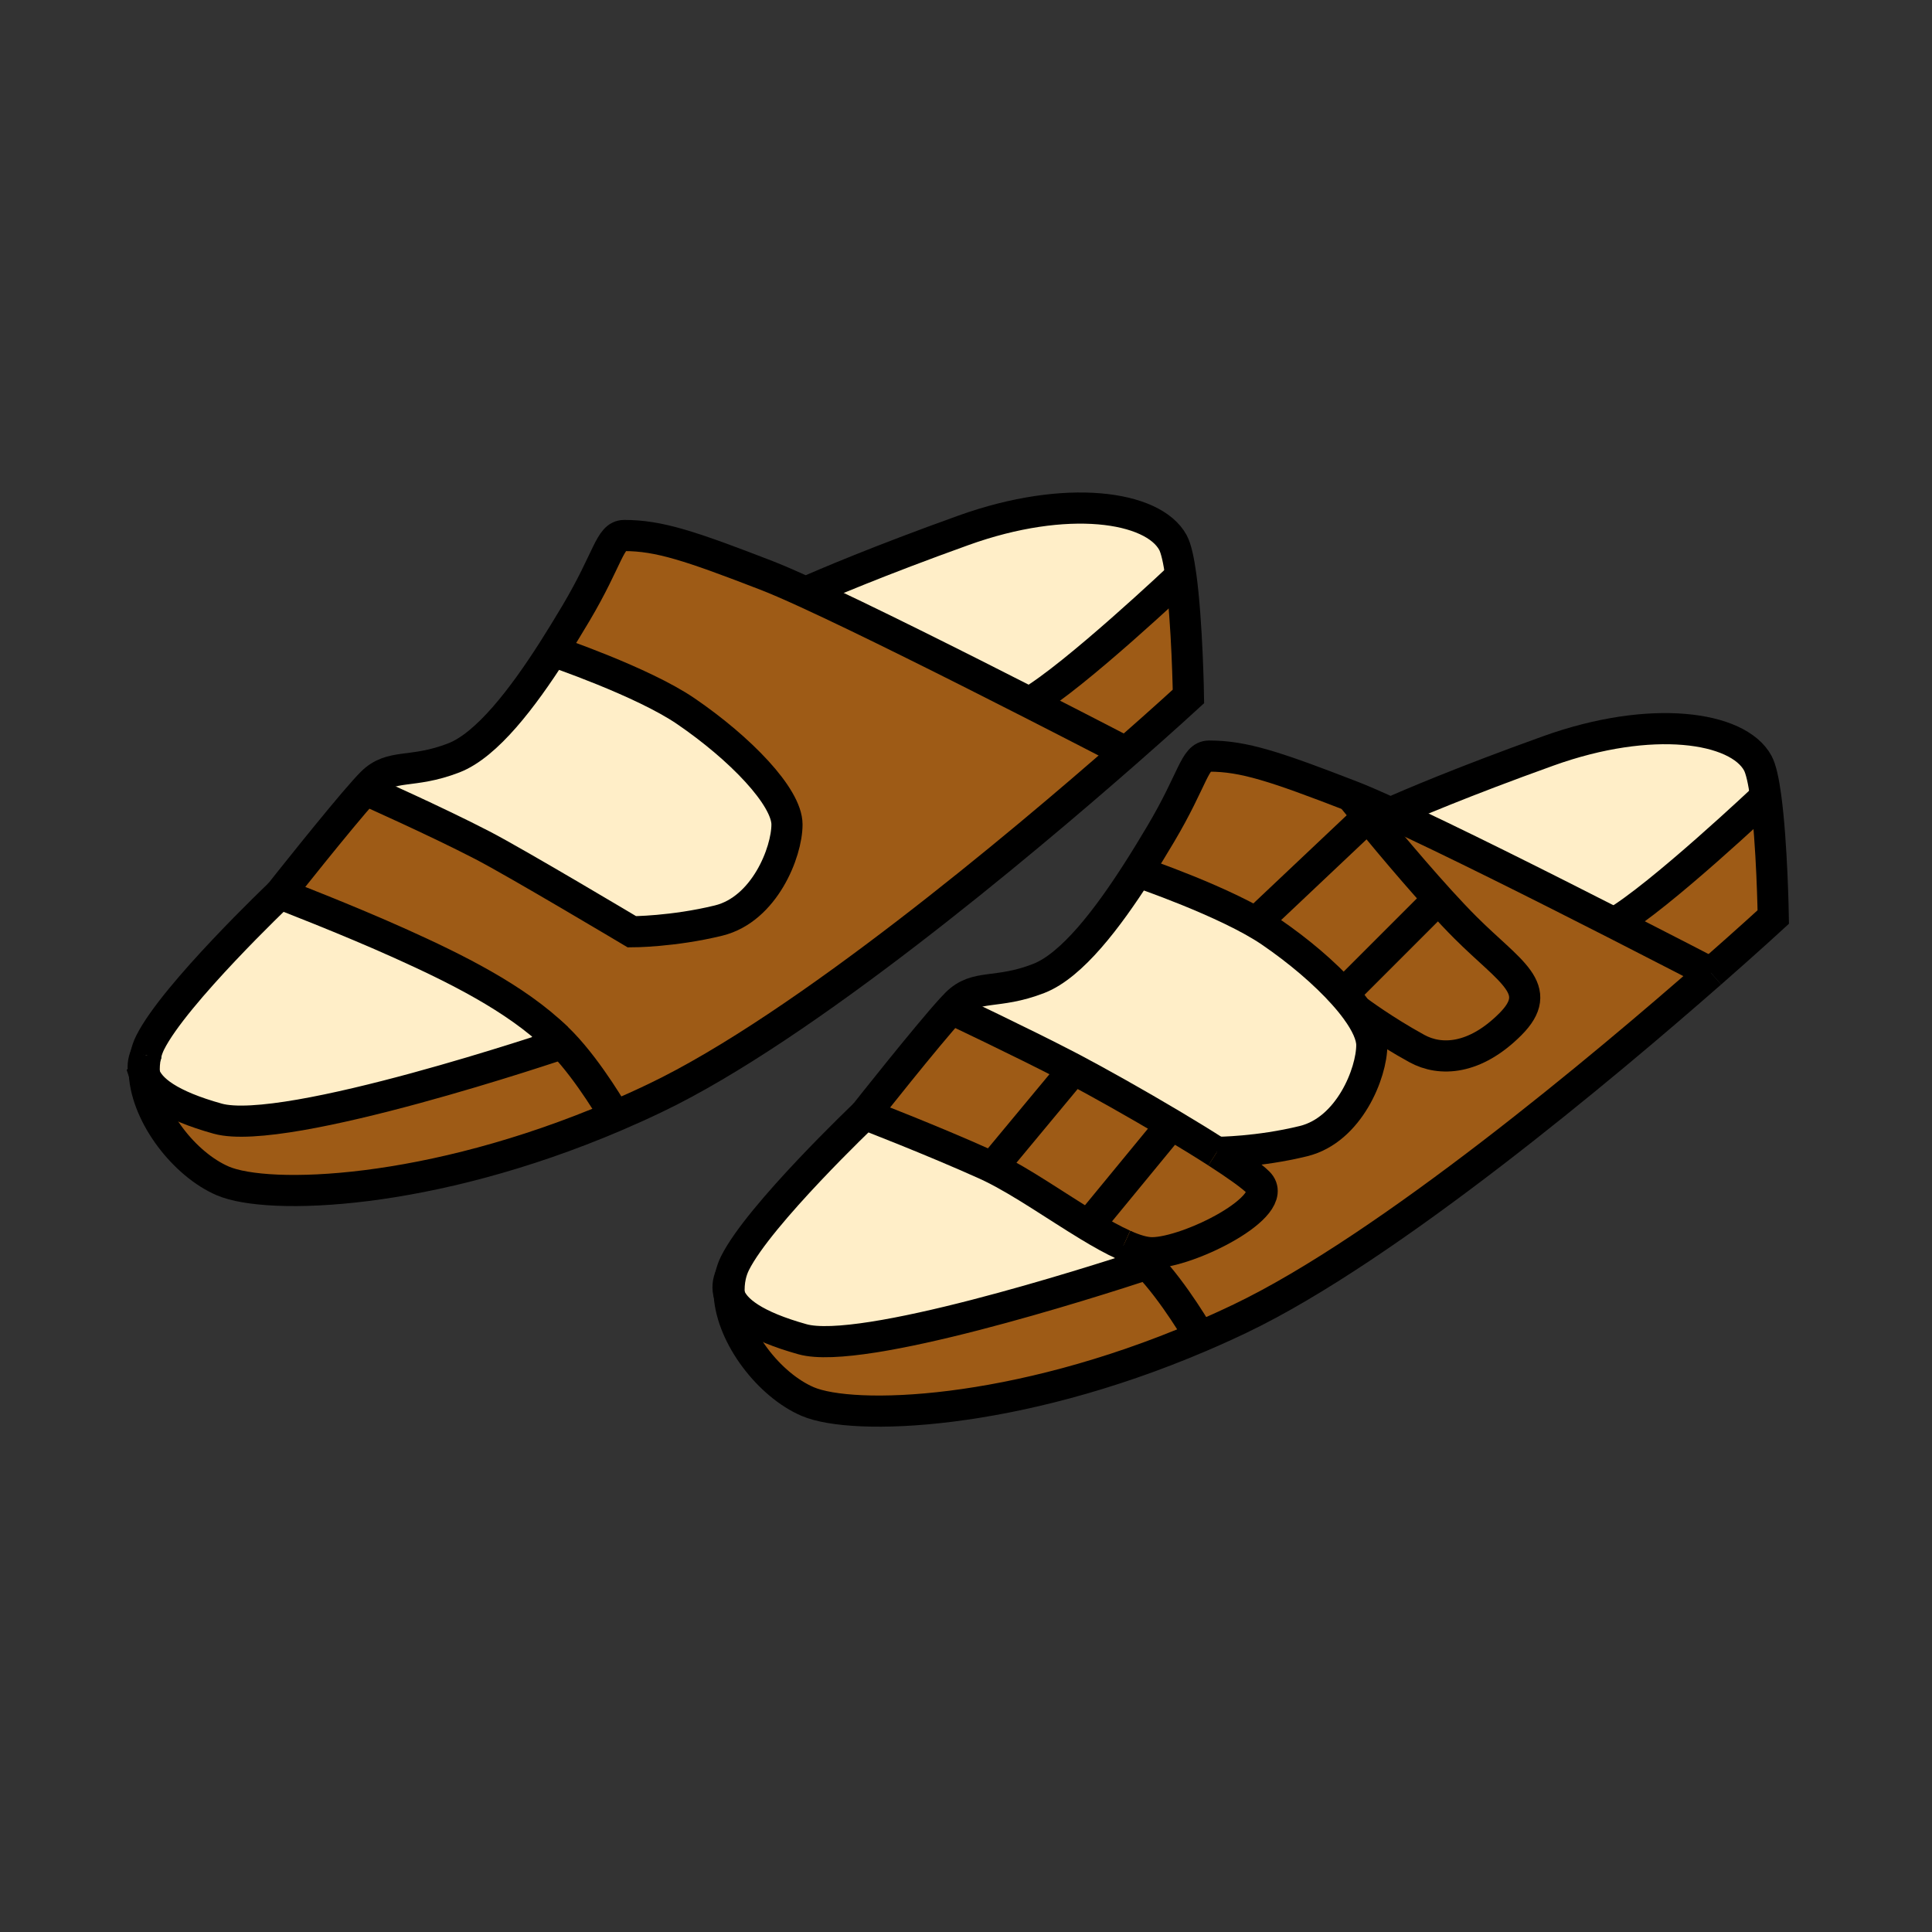 <svg enable-background="new 0 0 850.394 850.394" height="850.394" viewBox="0 0 850.394 850.394" width="850.394" xmlns="http://www.w3.org/2000/svg"><rect x="0" y="0" width="850.394" height="850.394" fill="#333333" stroke="none"/><path d="m301.85 313.02c-19.13-13.06-58.58-26.41-58.58-26.41 3.63-5.68 7.06-11.33 10.21-16.62 14.47-24.38 14.86-34.28 21.32-34.28 15.24 0 28.95 4.57 62.46 17.51 4.38 1.69 10.33 4.28 17.35 7.49 26.18 11.97 67.37 32.65 98.49 48.51 24.36 12.41 42.551 21.87 42.551 21.87-46.46 40.74-141.9 120.95-207.141 152.16-5.97 2.86-11.9 5.54-17.77 8.05 0 0-11.12-19.47-23.17-31.99-.47-.5-.95-.989-1.44-1.46-.31-.31-.63-.619-.95-.92-18.22-17.76-45.43-30.979-68.63-41.459-23.62-10.67-53.32-22.09-53.32-22.09s25.96-32.84 37.35-45.52l1.46.33s29.74 13.2 50.31 23.86c15.11 7.83 65.79 38.08 65.79 38.08s17.99 0 38.18-4.94c20.18-4.96 30.08-30.09 30.08-42.28s-20.56-33.511-44.55-49.891z" fill="#9e5b16"/><path d="m212.35 372.05c-20.57-10.66-50.31-23.86-50.31-23.86l-1.46-.33c1.18-1.31 2.2-2.41 3.02-3.23 8.76-8.76 17.52-3.81 36.18-11.05 14.61-5.67 30.38-26.5 43.49-46.97 0 0 39.45 13.35 58.58 26.41 23.99 16.38 44.55 37.7 44.55 49.89s-9.9 37.32-30.08 42.28c-20.19 4.94-38.18 4.94-38.18 4.94s-50.68-30.25-65.79-38.08z" fill="#ffeec8"/><path d="m246.13 457.85c.49.471.97.96 1.44 1.46l-.01.011s-121.91 41.41-151.75 33.069c-21.03-5.859-30.12-12.79-32.27-19.56.01-.01.01-.01 0-.01-.18-2.851-.01-5.641.59-8.311 0-.01.01-.02.01-.029.42-1.94 1.08-3.811 1.97-5.591 10.66-21.34 57.12-65.51 57.12-65.51s29.7 11.42 53.32 22.09c23.2 10.48 50.41 23.7 68.63 41.459.32.302.64.612.95.922z" fill="#ffeec8"/><path d="m433.97 512.56c-23.62-10.659-53.32-22.09-53.32-22.09s27.29-34.529 38.18-46.439l.25.229s30.13 14.221 50.689 24.891c.9.47 1.86.97 2.881 1.51l-35.891 43.22c-.939-.471-1.869-.911-2.789-1.321z" fill="#9e5b16"/><path d="m472.65 470.66c-1.021-.54-1.98-1.04-2.881-1.51-20.56-10.67-50.689-24.891-50.689-24.891l-.25-.229c.84-.91 1.57-1.681 2.19-2.3 8.76-8.771 17.52-3.811 36.18-11.051 14.62-5.67 30.39-26.51 43.49-46.979 0 0 39.449 13.35 58.579 26.41 12.381 8.46 23.851 18.23 32.04 27.38 2.181 2.42 4.11 4.79 5.78 7.09 4.25 5.85 6.73 11.189 6.73 15.43 0 12.181-9.9 37.32-30.08 42.271-19.891 4.87-37.65 4.939-38.17 4.939-.011 0-.011 0-.011 0-5.979-3.85-12.829-8.05-19.899-12.26-15.669-9.33-32.389-18.69-43.009-24.3z" fill="#ffeec8"/><path d="m777.2 350.61c2.819 20.58 3.33 53.03 3.33 53.03s-10.45 9.63-27.46 24.55c0 0 0 0-.011 0-.359-.19-18.43-9.581-42.54-21.871v-.01c19.801-11.429 66.681-55.699 66.681-55.699z" fill="#9e5b16"/><path d="m773.68 335.85c1.46 2.66 2.62 8.09 3.521 14.76 0 0-46.88 44.27-66.681 55.7v.01c-31.109-15.86-72.3-36.55-98.489-48.51 8.45-3.75 31.62-13.69 69.479-27.29 45.4-16.32 83.41-10.67 92.17 5.33z" fill="#ffeec8"/><path d="m612.03 357.81c26.189 11.96 67.38 32.65 98.489 48.51 24.11 12.29 42.181 21.68 42.54 21.871-46.459 40.749-141.889 120.939-207.119 152.159-5.971 2.86-11.9 5.54-17.78 8.04 0 0-11.12-19.47-23.16-31.989-3.44-3.591-6.97-6.601-10.32-8.42 4.761 2.14 8.99 3.43 12.41 3.43 16 0 57.13-20.58 46.84-30.86-3.029-3.03-9.8-7.81-18.359-13.33.52 0 18.279-.069 38.17-4.939 20.18-4.95 30.08-30.09 30.08-42.271 0-4.24-2.48-9.58-6.73-15.43.97.729 11.99 8.95 26.54 16.939 10.38 5.721 25.521 4.961 41.13-10.649 15.61-15.62 0-22.851-19.81-42.66-13.72-13.73-32.57-36.23-42.84-48.75-4.561-5.55-7.431-9.14-7.431-9.14 4.38 1.689 10.33 4.279 17.35 7.489z" fill="#9e5b16"/><path d="m602.11 359.46c10.27 12.52 29.12 35.02 42.84 48.75 19.81 19.81 35.42 27.04 19.81 42.66-15.609 15.61-30.75 16.37-41.13 10.649-14.55-7.989-25.57-16.21-26.54-16.939-1.67-2.3-3.6-4.67-5.78-7.09-8.189-9.15-19.659-18.92-32.04-27.38-19.13-13.06-58.579-26.41-58.579-26.41 3.64-5.68 7.069-11.33 10.21-16.62 14.47-24.38 14.859-34.28 21.33-34.28 15.229 0 28.939 4.58 62.449 17.52 0 0 2.87 3.59 7.43 9.14z" fill="#9e5b16"/><path d="m553.93 520.55c10.29 10.28-30.84 30.86-46.84 30.86-3.42 0-7.649-1.29-12.41-3.43-.01-.011-.02-.011-.029-.021-4.761-2.13-10.051-5.11-15.601-8.479l36.61-44.521c7.07 4.21 13.92 8.41 19.899 12.26h.011c8.56 5.521 15.33 10.301 18.36 13.331z" fill="#9e5b16"/><path d="m519.78 253.52c2.819 20.58 3.33 53.03 3.33 53.03s-10.45 9.63-27.46 24.54c0 0-18.19-9.46-42.551-21.87 19.801-11.43 66.67-55.7 66.67-55.7z" fill="#9e5b16"/><path d="m519.78 253.52h-.011s-46.869 44.27-66.67 55.7c-31.12-15.86-72.31-36.54-98.49-48.51 8.45-3.75 31.61-13.67 69.48-27.28 45.4-16.32 83.4-10.67 92.17 5.33 1.461 2.66 2.611 8.09 3.521 14.76z" fill="#ffeec8"/><path d="m505 556.4c12.04 12.52 23.16 31.989 23.16 31.989-81.79 34.96-152.74 37.051-172.64 28.521-16.84-7.22-33.33-28.4-34.54-46.96 2.16 6.76 11.25 13.68 32.25 19.54 25.99 7.26 126.31-24.72 151.77-33.09z" fill="#9e5b16"/><path d="m515.66 494.96-36.61 44.521c-13.84-8.391-29.319-19.24-42.29-25.601l35.891-43.22c10.619 5.61 27.339 14.97 43.009 24.3z" fill="#9e5b16"/><path d="m436.76 513.88c12.971 6.36 28.45 17.21 42.29 25.601 5.55 3.369 10.84 6.35 15.601 8.479.01.01.02.01.029.021 3.351 1.819 6.88 4.829 10.32 8.42-25.46 8.369-125.78 40.35-151.77 33.09-21-5.86-30.09-12.78-32.25-19.54-.2-2.88-.02-5.69.58-8.38.43-1.94 1.08-3.811 1.97-5.59 10.66-21.33 57.12-65.511 57.12-65.511s29.7 11.431 53.32 22.09c.92.41 1.85.85 2.79 1.32z" fill="#ffeec8"/><path d="m247.57 459.31c12.05 12.521 23.17 31.99 23.17 31.99-81.79 34.96-152.74 37.04-172.64 28.51-16.85-7.22-33.35-28.42-34.56-46.979 2.15 6.77 11.24 13.7 32.27 19.56 29.84 8.341 151.75-33.069 151.75-33.069z" fill="#9e5b16"/><g fill="none"><path d="m753.06 428.19c-46.46 40.75-141.89 120.94-207.12 152.16-5.971 2.86-11.9 5.54-17.78 8.04-81.79 34.96-152.74 37.051-172.64 28.521-16.84-7.22-33.33-28.4-34.54-46.96-.2-2.88-.02-5.69.58-8.38.43-1.94 1.08-3.811 1.97-5.59 10.66-21.33 57.12-65.511 57.12-65.511" stroke="#000" stroke-width="13.71"/><path d="m608.39 359.46s1.21-.57 3.641-1.65c8.45-3.75 31.62-13.69 69.479-27.29 45.4-16.32 83.41-10.67 92.17 5.33 1.46 2.66 2.62 8.09 3.521 14.76 2.819 20.58 3.33 53.03 3.33 53.03s-10.45 9.63-27.46 24.55" stroke="#000" stroke-width="13.71"/><path d="m777.2 350.61s-46.88 44.27-66.681 55.7" stroke="#000" stroke-width="13.71"/><path d="m510.9 554.44s-2.131.72-5.9 1.96c-25.46 8.369-125.78 40.35-151.77 33.09-21-5.86-30.09-12.78-32.25-19.54-.92-2.86-.6-5.681.58-8.38" stroke="#000" stroke-width="13.71"/><path d="m535.56 507.22c-5.979-3.85-12.829-8.05-19.899-12.26-15.67-9.33-32.391-18.69-43.01-24.3-1.021-.54-1.98-1.04-2.881-1.51-20.56-10.67-50.689-24.891-50.689-24.891" stroke="#000" stroke-width="13.71"/><path d="m494.68 547.98c4.761 2.14 8.99 3.43 12.41 3.43 16 0 57.13-20.58 46.84-30.86-3.029-3.03-9.8-7.81-18.359-13.33" stroke="#000" stroke-width="13.71"/><path d="m753.07 428.19s0 0-.011 0c-.359-.19-18.43-9.581-42.54-21.871-31.109-15.86-72.3-36.55-98.489-48.51-7.021-3.21-12.971-5.8-17.351-7.49-33.51-12.94-47.22-17.52-62.449-17.52-6.471 0-6.86 9.9-21.33 34.28-3.141 5.29-6.57 10.94-10.21 16.62-13.101 20.47-28.87 41.31-43.49 46.979-18.66 7.24-27.42 2.28-36.18 11.051-.62.619-1.35 1.39-2.19 2.3-10.89 11.91-38.18 46.439-38.18 46.439s29.7 11.431 53.32 22.09c.92.41 1.851.851 2.79 1.32 12.971 6.36 28.45 17.21 42.29 25.601 5.55 3.369 10.84 6.35 15.601 8.479" stroke="#000" stroke-width="13.71"/><path d="m500.69 383.7s39.449 13.35 58.579 26.41c12.381 8.46 23.851 18.23 32.04 27.38 2.181 2.42 4.11 4.79 5.78 7.09 4.25 5.85 6.73 11.189 6.73 15.43 0 12.181-9.9 37.32-30.08 42.271-19.891 4.87-37.65 4.939-38.17 4.939-.011 0-.011 0-.011 0" stroke="#000" stroke-width="13.71"/><path d="m528.16 588.39s-11.12-19.47-23.16-31.989c-3.44-3.591-6.97-6.601-10.32-8.42-.01-.011-.02-.011-.029-.021" stroke="#000" stroke-width="13.71"/><path d="m594.68 350.32s2.87 3.59 7.431 9.14c10.27 12.52 29.12 35.02 42.84 48.75 19.81 19.81 35.42 27.04 19.81 42.66-15.609 15.61-30.75 16.37-41.13 10.649-14.55-7.989-25.57-16.21-26.54-16.939-.05-.04-.07-.061-.07-.061" stroke="#000" stroke-width="13.71"/><path d="m628.96 399.83-37.65 37.66" stroke="#000" stroke-width="13.71"/><path d="m602.11 359.46-47.03 44.42" stroke="#000" stroke-width="13.71"/><path d="m515.66 494.96-36.61 44.52" stroke="#000" stroke-width="13.71"/><path d="m472.65 470.66-35.89 43.22-.02.02" stroke="#000" stroke-width="13.71"/><path d="m64.14 464.48c.42-1.94 1.08-3.811 1.97-5.591 10.66-21.34 57.12-65.51 57.12-65.51" stroke="#000" stroke-width="13.71"/><path d="m63.54 472.82c-.18-2.851-.01-5.641.59-8.311" stroke="#000" stroke-width="13.71"/><path d="m354.03 260.97c.18-.08.38-.17.58-.26 8.45-3.75 31.61-13.67 69.48-27.28 45.4-16.32 83.4-10.67 92.17 5.33 1.46 2.66 2.61 8.09 3.521 14.76 2.819 20.58 3.33 53.03 3.33 53.03s-10.45 9.63-27.46 24.54c-46.46 40.74-141.9 120.95-207.141 152.16-5.97 2.86-11.9 5.54-17.77 8.05-81.79 34.96-152.74 37.04-172.64 28.51-16.85-7.22-33.35-28.42-34.56-46.979" stroke="#000" stroke-width="13.71"/><path d="m519.77 253.52s-46.869 44.27-66.67 55.7" stroke="#000" stroke-width="13.71"/><path d="m247.56 459.32s-121.91 41.41-151.75 33.069c-21.03-5.859-30.12-12.79-32.27-19.56.01-.01.01-.01 0-.01-.89-2.83-.58-5.63.59-8.311 0-.01.01-.02.01-.029" stroke="#000" stroke-width="13.71"/><path d="m495.65 331.09s-18.19-9.46-42.551-21.87c-31.12-15.86-72.31-36.54-98.49-48.51-7.02-3.21-12.97-5.8-17.35-7.49-33.51-12.94-47.22-17.51-62.46-17.51-6.46 0-6.85 9.9-21.32 34.28-3.15 5.29-6.58 10.94-10.21 16.62-13.11 20.47-28.88 41.3-43.49 46.97-18.66 7.24-27.42 2.29-36.18 11.05-.82.82-1.84 1.92-3.02 3.23-11.39 12.68-37.35 45.52-37.35 45.52s29.7 11.42 53.32 22.09c23.2 10.48 50.41 23.7 68.63 41.459" stroke="#000" stroke-width="13.71"/><path d="m243.27 286.61s39.45 13.35 58.58 26.41c23.99 16.38 44.55 37.7 44.55 49.89s-9.9 37.32-30.08 42.28c-20.19 4.94-38.18 4.94-38.18 4.94s-50.68-30.25-65.79-38.08c-20.57-10.66-50.31-23.86-50.31-23.86" stroke="#000" stroke-width="13.71"/><path d="m270.74 491.3s-11.12-19.47-23.17-31.99c-.47-.5-.95-.989-1.44-1.46-.31-.31-.63-.619-.95-.92-2.68-2.54-5.37-4.649-7.96-6.06" stroke="#000" stroke-width="13.71"/><path d="m0 0h850.394v850.394h-850.394z"/></g></svg>
